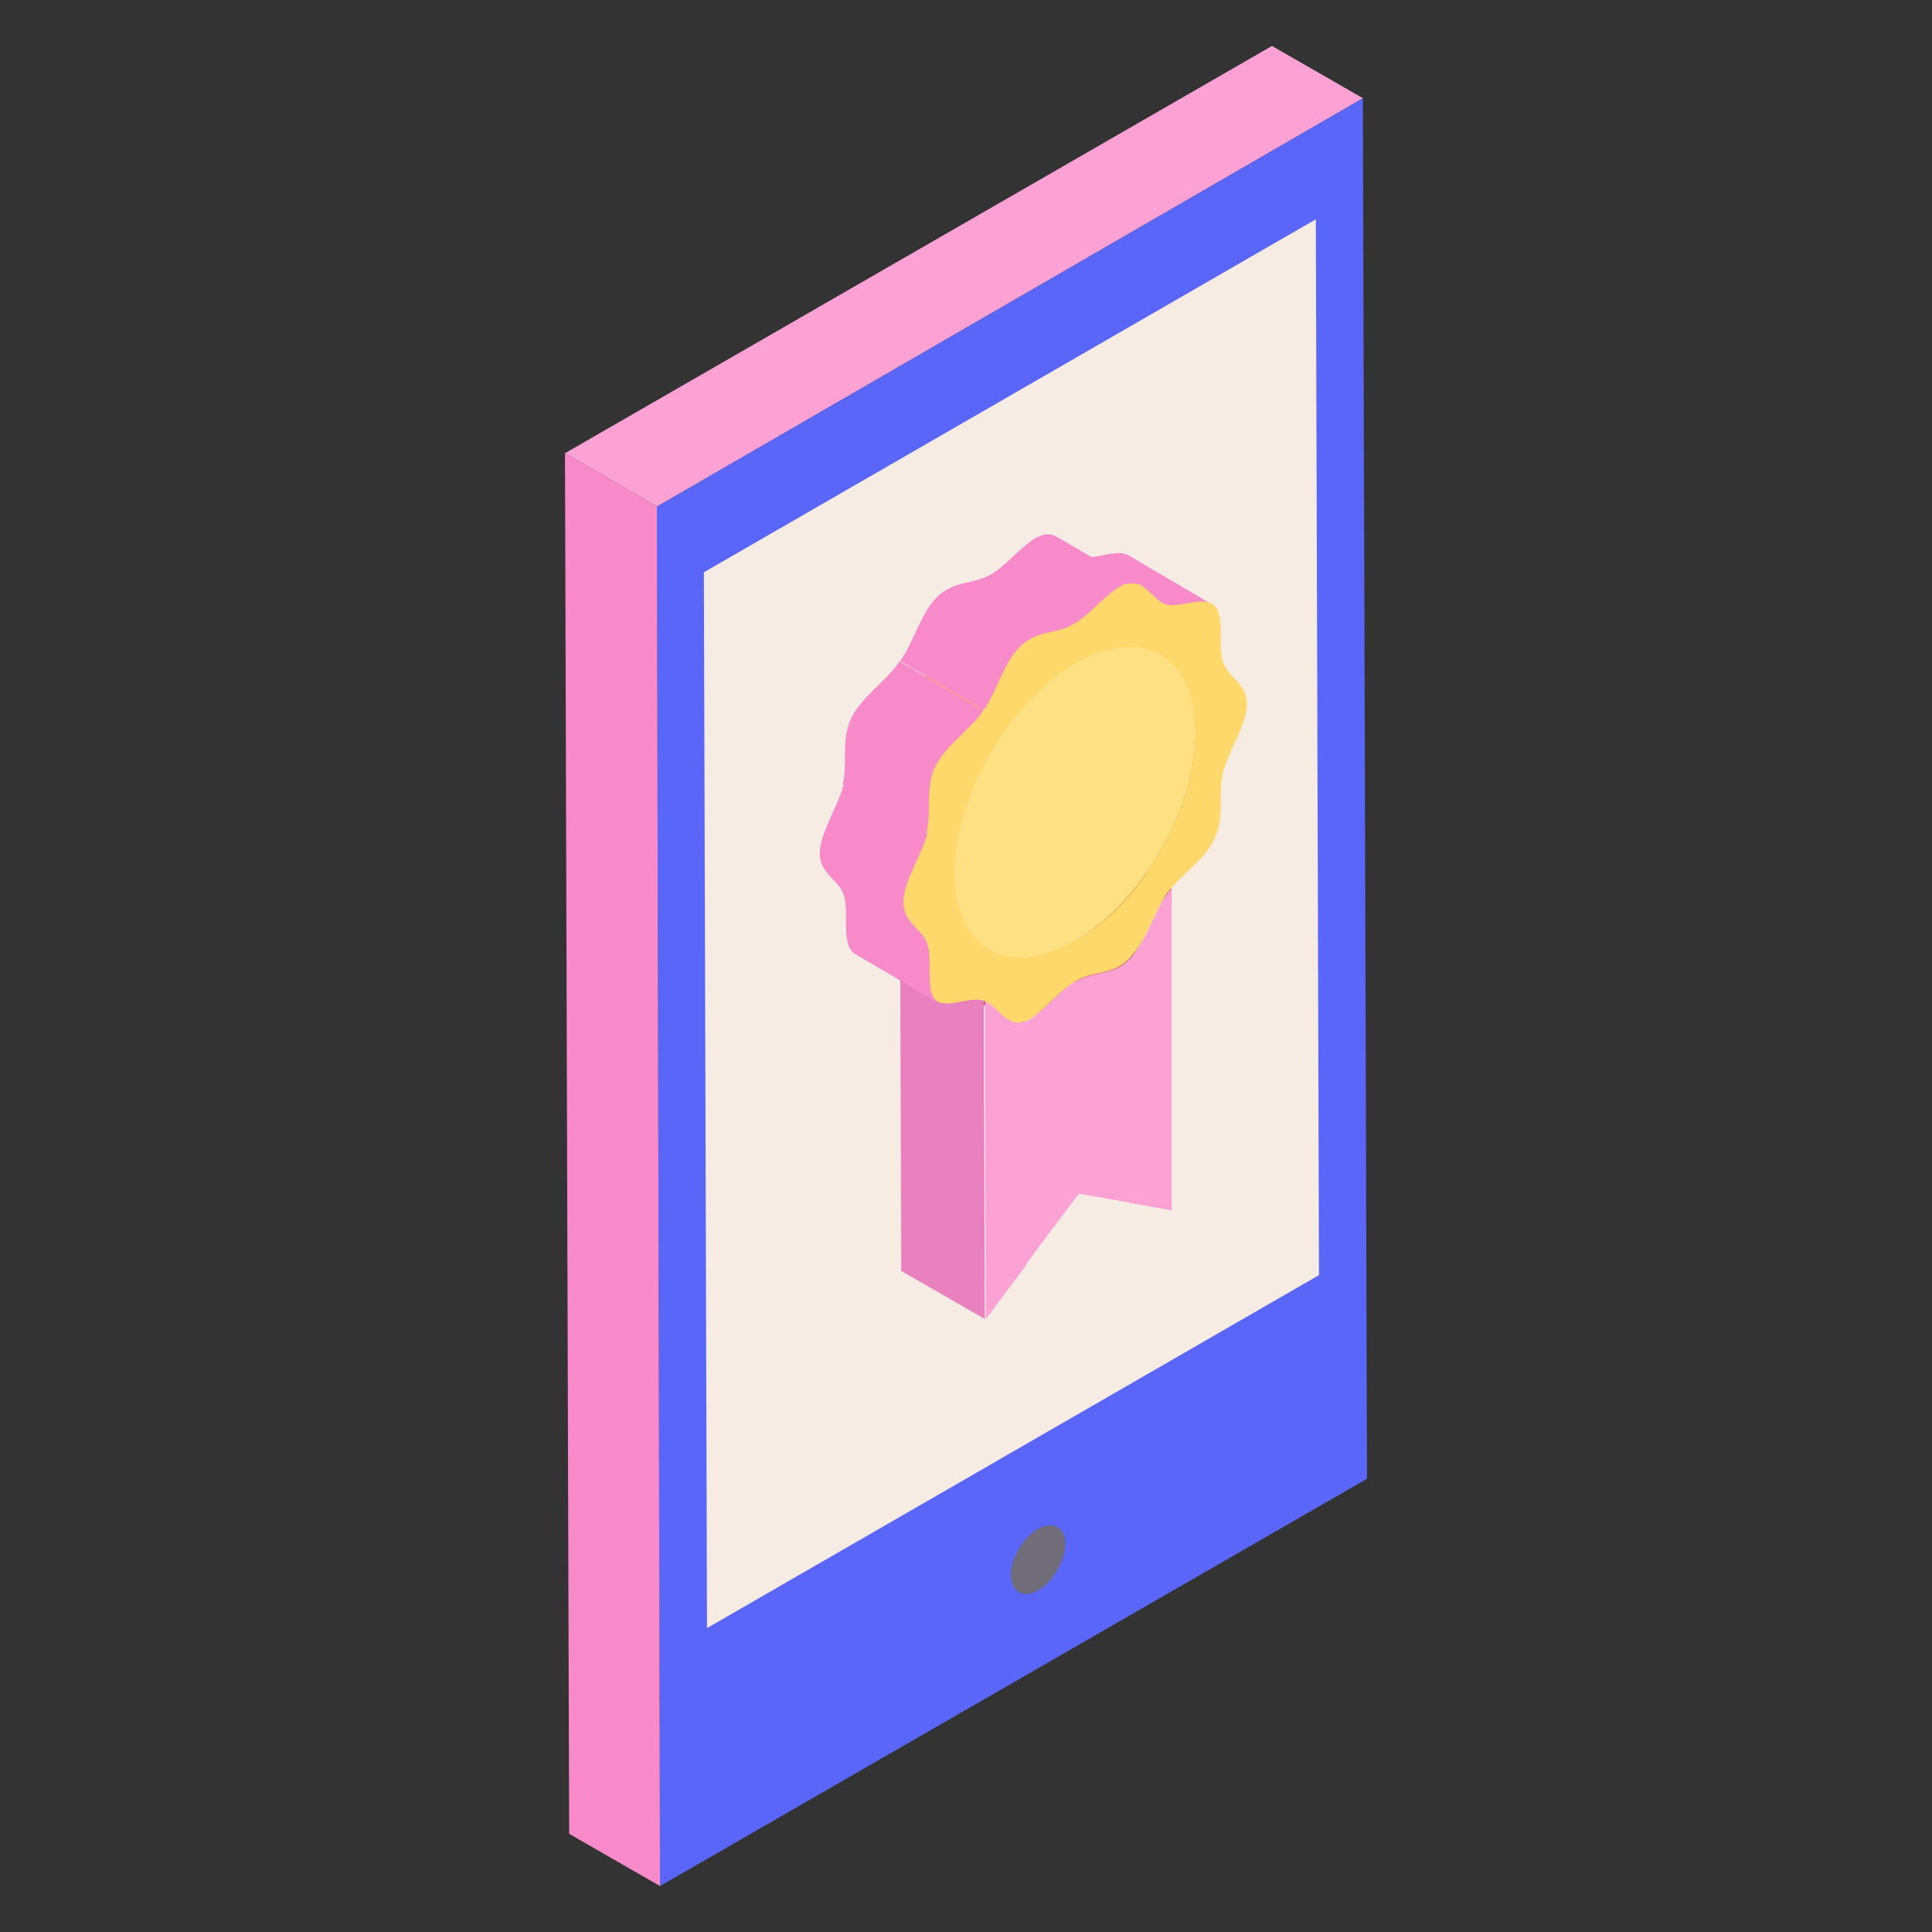 <?xml version="1.0" encoding="utf-8"?>
<!-- Generator: Adobe Illustrator 25.2.1, SVG Export Plug-In . SVG Version: 6.00 Build 0)  -->
<svg version="1.1" id="레이어_1" xmlns="http://www.w3.org/2000/svg" xmlns:xlink="http://www.w3.org/1999/xlink" x="0px"
	 y="0px" viewBox="0 0 185 185" style="enable-background:new 0 0 185 185;" xml:space="preserve">
<rect x="0" y="0" width="185" height="185" fill="#333333" stroke="none"/>
<style type="text/css">
	.st0{fill:none;stroke:#706D79;stroke-width:3.41;stroke-miterlimit:10;}
	.st1{fill:#706D79;}
	.st2{fill:#F98AC9;}
	.st3{fill:#5966F8;}
	.st4{fill:#F6ECE4;}
	.st5{fill:#C2982D;}
	.st6{fill:#F9F2ED;}
	.st7{fill:#DED9D5;}
	.st8{fill:#D6CFCA;}
	.st9{fill:#FCA1D4;}
	.st10{fill:#DE8685;}
	.st11{fill:#CA3937;}
	.st12{fill:#FBAC1F;}
	.st13{fill:#EA81BF;}
	.st14{fill:#FAB723;}
	.st15{fill:#FFD86C;}
	.st16{fill:#FFE184;}
</style>
<g>
	<polyline class="st0" points="-133.8,72 -107.5,103 -71.3,112.6 	"/>
	<path class="st1" d="M-109.8,106.4c2,1.2,4.6,0.5,5.9-1.4c1.2-1.9,0.6-4.4-1.4-5.6c-2-1.2-4.6-0.5-5.9,1.4
		S-111.8,105.3-109.8,106.4z"/>
	<path class="st0" d="M-62.2,110.1l-4.4-1c-2.8-0.7-5.6,0.9-6.3,3.6l0,0c-0.7,2.6,1,5.3,3.7,6l4.4,1"/>
	<path class="st2" d="M-205.6,90.9c0,23.3,14.7,72.4,44.2,72.4c1.3,0,2.5-0.1,3.7-0.2c29.5-3.6,40.5-49.9,40.5-72.2
		c0-22.1-17.9-40.3-40.6-42c-1.2-0.1-2.4-0.2-3.6-0.2C-185.8,48.8-205.6,67.6-205.6,90.9z"/>
	<path class="st3" d="M-198.4,90.9c0,22.3,13.6,68.6,40.8,72.2c29.5-3.6,40.5-49.9,40.5-72.2c0-22.1-17.9-40.3-40.6-42
		C-180.6,50.6-198.4,68.8-198.4,90.9z"/>
	<path class="st2" d="M-190.9,42.5v21.2h0c-0.1,2.8,1,5.6,3.5,8.1c1.3,1.4,3,2.6,5.1,3.8c11.5,6.3,30.1,6.3,41.7,0
		c5.9-3.3,8.8-7.6,8.7-11.8h0V42.5c0-5.2-1.5-10-4-14.2c-1.3-2.1-2.8-4-4.6-5.7c-5.3-5.1-12.7-8.2-20.8-8.2
		C-177.7,14.4-190.9,27-190.9,42.5z"/>
	<path class="st4" d="M-188.4,45.9v21.2h0c-0.1,1.6,0.3,3.1,1,4.7c1.3,1.4,3,2.6,5.1,3.8c11.5,6.3,30.1,6.3,41.7,0
		c5.9-3.3,8.8-7.6,8.7-11.8h0V42.5c0-5.2-1.5-10-4-14.2c-0.7-0.8-1.4-1.6-2.2-2.3c-5.3-5.1-12.7-8.2-20.8-8.2
		C-175.2,17.8-188.4,30.4-188.4,45.9z"/>
	<g>
		<path class="st1" d="M-140.6,53.7c5.9-3.3,8.8-7.6,8.7-11.8h0v10.3h0c0.1,4.3-2.8,8.6-8.7,11.8c-7.2,4-17.2,5.5-26.4,4.5
			c-2.7-0.3-4.7-2.5-4.7-5.1v0c0-3,2.7-5.3,5.8-5.1C-157.1,59-147.6,57.5-140.6,53.7z"/>
	</g>
	<g>
		<g>
			<path class="st2" d="M-125.4,93.8c-1,0.6-1.9,2-1.9,3.1c0,1.1,0.9,1.6,1.9,1c1-0.6,1.9-2,1.9-3.1
				C-123.5,93.7-124.4,93.2-125.4,93.8z"/>
		</g>
		<g>
			<path class="st2" d="M-132.8,97.9c-1,0.6-1.9,2-1.9,3.1c0,1.1,0.9,1.6,1.9,1c1-0.6,1.9-2,1.9-3.1
				C-130.9,97.8-131.8,97.3-132.8,97.9z"/>
		</g>
		<g>
			<path class="st2" d="M-140.2,102c-1,0.6-1.9,2-1.9,3.1c0,1.1,0.9,1.6,1.9,1c1-0.6,1.9-2,1.9-3.1
				C-138.3,101.8-139.2,101.4-140.2,102z"/>
		</g>
		<g>
			<path class="st2" d="M-128.5,102.8c-1.1,0.6-1.9,2-1.9,3.1c0,1.1,0.8,1.6,1.9,1c1-0.6,1.9-2,1.9-3.1
				C-126.6,102.7-127.4,102.2-128.5,102.8z"/>
		</g>
		<g>
			<path class="st2" d="M-135.9,106.9c-1,0.6-1.9,2-1.9,3.1c0,1.1,0.9,1.6,1.9,1c1-0.6,1.9-2,1.9-3.1
				C-134,106.7-134.8,106.3-135.9,106.9z"/>
		</g>
		<g>
			<path class="st2" d="M-143.3,110.9c-1,0.6-1.9,2-1.9,3.1c0,1.1,0.9,1.6,1.9,1c1-0.6,1.9-2,1.9-3.1
				C-141.4,110.8-142.2,110.3-143.3,110.9z"/>
		</g>
		<g>
			<path class="st2" d="M-128.5,110.4c-1.1,0.6-1.9,2-1.9,3.1c0,1.1,0.8,1.6,1.9,1c1-0.6,1.9-2,1.9-3.1
				C-126.6,110.3-127.4,109.9-128.5,110.4z"/>
		</g>
		<g>
			<path class="st2" d="M-135.8,114.5c-1,0.6-1.9,2-1.9,3.1c0,1.1,0.9,1.6,1.9,1c1-0.6,1.9-2,1.9-3.1
				C-134,114.4-134.8,113.9-135.8,114.5z"/>
		</g>
		<g>
			<path class="st2" d="M-143.2,118.6c-1,0.6-1.9,2-1.9,3.1c0,1.1,0.9,1.6,1.9,1c1-0.6,1.9-2,1.9-3.1
				C-141.4,118.5-142.2,118-143.2,118.6z"/>
		</g>
		<g>
			<path class="st2" d="M-128.5,118.6c-1.1,0.6-1.9,2-1.9,3.1c0,1.1,0.8,1.6,1.9,1c1-0.6,1.9-2,1.9-3.1
				C-126.6,118.5-127.4,118-128.5,118.6z"/>
		</g>
		<g>
			<path class="st2" d="M-135.8,122.6c-1,0.6-1.9,2-1.9,3.1c0,1.1,0.9,1.6,1.9,1c1-0.6,1.9-2,1.9-3.1
				C-134,122.5-134.8,122.1-135.8,122.6z"/>
		</g>
		<g>
			<path class="st2" d="M-143.2,126.7c-1,0.6-1.9,2-1.9,3.1c0,1.1,0.9,1.6,1.9,1c1-0.6,1.9-2,1.9-3.1
				C-141.4,126.6-142.2,126.1-143.2,126.7z"/>
		</g>
		<g>
			<path class="st2" d="M-147.6,106c-1,0.6-1.9,2-1.9,3.1c0,1.1,0.8,1.6,1.9,1c1-0.6,1.9-2,1.9-3.1
				C-145.7,105.9-146.6,105.5-147.6,106z"/>
		</g>
	</g>
	<polyline class="st0" points="-189.8,89.6 -204.1,127 -194,161.6 	"/>
	<path class="st1" d="M-193.4,96.4l1.6,0.6c1.7,0.6,3.6-0.1,4.3-1.8l2-4.7c0.9-2-0.2-4.4-2.3-5.2l0,0c-2.1-0.8-4.6,0.2-5.4,2.2
		l-2,4.7C-195.9,93.9-195.1,95.8-193.4,96.4z"/>
	<path class="st1" d="M-208.3,127c0,2.2,1.9,4.1,4.3,4.1c2.4,0,4.3-1.8,4.3-4.1c0-2.2-1.9-4.1-4.3-4.1
		C-206.4,123-208.3,124.8-208.3,127z"/>
	<path class="st0" d="M-187,167.7l-1.3-4.1c-0.8-2.6-3.7-4.1-6.5-3.3h0c-2.7,0.8-4.3,3.6-3.5,6.2l1.3,4.1"/>
</g>
<g>
	<g>
		<polygon class="st2" points="-148,275.9 -215.2,315 -228.7,307.2 -161.5,268.2 		"/>
	</g>
	<g>
		<polygon class="st5" points="-148,275.9 -148.1,297.2 -215.3,336.3 -215.2,315 		"/>
	</g>
	<g>
		<polygon class="st3" points="-215.2,315 -215.3,336.3 -228.7,328.5 -228.7,307.2 		"/>
	</g>
	<g>
		<polygon class="st6" points="-70.2,320.8 -137.5,359.9 -215.2,315 -148,275.9 		"/>
	</g>
	<g>
		<polygon class="st7" points="-70.2,320.8 -70.3,342.1 -137.5,381.2 -137.5,359.9 		"/>
	</g>
	<g>
		<polygon class="st8" points="-137.5,359.9 -137.5,381.2 -215.3,336.3 -215.2,315 		"/>
	</g>
	
		<rect x="-125.6" y="235.5" transform="matrix(0.613 0.79 -0.79 0.613 172.29 199.456)" class="st3" width="16.3" height="80.2"/>
	<polygon class="st2" points="-162.5,313.4 -161.3,312.9 -162.6,311.7 	"/>
	<polygon class="st2" points="-165.2,309.9 -164.5,308.8 -163.4,310.1 -163.8,310.7 	"/>
	<path class="st1" d="M-165.2,309.9l-2.6,3.9c-0.4,0.6,0.2,1.4,0.9,1.2l4.4-1.6c0.5-0.2,0.7-0.9,0.3-1.3c-0.6-0.7-1.2-1.4-1.7-2.2
		C-164.2,309.4-164.9,309.4-165.2,309.9z"/>
	<path class="st2" d="M-149.7,300.6l-5-6.4l-9.9,14.6c0.8,1.5,1.9,3,3.2,4.1l16.7-6L-149.7,300.6z"/>
	<g>
		<path class="st2" d="M-79.6,253.5c0.5,3.6-1.8,5.5-5.2,4.1c-3.4-1.4-6.5-5.4-7-9.1c-0.5-3.6,1.8-5.5,5.2-4.1
			C-83.3,245.8-80.1,249.9-79.6,253.5z"/>
	</g>
	<g>
		<path class="st3" d="M-83.3,252c0.2,1.5-0.8,2.2-2.1,1.7c-1.4-0.6-2.7-2.2-2.9-3.7c-0.2-1.5,0.8-2.2,2.1-1.7
			C-84.8,248.9-83.5,250.5-83.3,252z"/>
	</g>
	<g>
		<path class="st3" d="M-143,302.7c0.5,3.6-1.8,5.5-5.2,4.1c-3.4-1.4-6.5-5.4-7-9.1c-0.5-3.6,1.8-5.5,5.2-4.1
			C-146.7,295-143.5,299-143,302.7z"/>
	</g>
</g>
<g>
	<polygon class="st3" points="62.9,48.5 63.2,180.6 130.9,141.6 130.5,9.4 	"/>
	<polygon class="st4" points="67.4,54.8 67.7,155.9 126.3,122.1 126,21 	"/>
	<polygon class="st2" points="62.9,48.5 54.1,43.4 54.5,175.6 63.2,180.6 	"/>
	<polygon class="st9" points="130.5,9.4 121.8,4.4 54.1,43.4 62.9,48.5 	"/>
	<g>
		<path class="st1" d="M99.4,146.4c-1.4,0.8-2.6,2.8-2.6,4.4c0,1.6,1.2,2.3,2.6,1.5c1.4-0.8,2.6-2.8,2.6-4.5
			C102,146.3,100.9,145.6,99.4,146.4z"/>
	</g>
	<g>
		<g>
			<path class="st10" d="M100.1,87.3L100.1,87.3c2.7,1.6,5.3,3.1,8,4.7l0,0c0,0,0,0,0,0C105.4,90.4,102.8,88.9,100.1,87.3
				c2.7,1.6,5.4,3.1,8,4.7c0.1-0.1,0.2-0.2,0.3-0.3c-2.7-1.5-5.3-3.1-8-4.6c2.7,1.5,5.3,3.1,8,4.6l0,0l-8-4.7
				C100.3,87.1,100.2,87.2,100.1,87.3z"/>
		</g>
		<g>
			<path class="st11" d="M104.2,80.4c-0.2,0.2-0.3,0.4-0.5,0.6l8,4.7c0.2-0.2,0.3-0.4,0.5-0.6C109.8,83.6,106.6,81.8,104.2,80.4z"/>
		</g>
		<g>
			<path class="st11" d="M103.7,81c-1.2,1.8-2,4.5-3.4,6l8,4.7c1.4-1.6,2.1-4.3,3.4-6C109.3,84.3,106.1,82.4,103.7,81z"/>
		</g>
		<g>
			<path class="st9" d="M111.7,85.7c-1.2,1.8-2,4.5-3.4,6l0,23.5l3.9,0.7L112.2,85C112.1,85.2,111.9,85.4,111.7,85.7z"/>
		</g>
		<g>
			<path class="st10" d="M100.1,87.3c-0.2,0.2-0.5,0.4-0.8,0.6c2.7,1.6,5.3,3.1,8,4.7c0.3-0.2,0.5-0.3,0.8-0.6
				C105.4,90.4,102.8,88.9,100.1,87.3z"/>
		</g>
		<g>
			<path class="st10" d="M99.3,87.9c-1.4,0.8-2.9,0.6-4.3,1.5l8,4.7c1.4-0.8,3-0.7,4.3-1.5l0,0C104.7,91,102,89.4,99.3,87.9
				L99.3,87.9z"/>
		</g>
		<g>
			<path class="st9" d="M103,94c-1.4,0.8-3,2.8-4.3,3.6c-0.2,0.1-0.3,0.2-0.5,0.2l0,23.3l5.1-6.8l5.1,0.9l0-23.5
				c-0.1,0.1-0.2,0.2-0.3,0.3c-0.2,0.2-0.5,0.4-0.8,0.6C106,93.3,104.4,93.2,103,94z"/>
		</g>
		<g>
			<path class="st10" d="M90.1,93.1c2.7,1.6,5.3,3.1,8,4.7c0.2-0.1,0.3-0.1,0.5-0.2c-2.7-1.5-5.3-3.1-8-4.6c2.7,1.5,5.3,3.1,8,4.6
				l0,0c1.4-0.8,2.9-2.7,4.3-3.6l-8-4.7c-1.4,0.8-3,2.8-4.3,3.6C90.5,93,90.3,93.1,90.1,93.1z"/>
		</g>
		<g>
			<path class="st11" d="M90.1,93.1c-0.1,0-0.2,0.1-0.3,0.1l8,4.7c0.1,0,0.2,0,0.3-0.1C95.7,96.4,92.5,94.5,90.1,93.1z"/>
		</g>
		<g>
			<path class="st12" d="M86.7,91.3c0.7,0.4,1.3,1.2,2,1.7l8,4.7c-0.7-0.4-1.3-1.2-2-1.7C92.3,94.6,89.1,92.7,86.7,91.3z"/>
		</g>
		<g>
			<path class="st11" d="M89.9,93.2c-0.5,0.1-0.9,0-1.2-0.2l8,4.7c0.4,0.2,0.7,0.3,1.2,0.2L89.9,93.2L89.9,93.2z"/>
		</g>
		<g>
			<path class="st9" d="M97.9,97.9c-1.6,0.3-2.3-1.7-3.6-2.1l0.1,30.5l3.9-5.2l0-23.3C98.1,97.8,98,97.8,97.9,97.9z"/>
		</g>
		<g>
			<path class="st11" d="M86.7,91.3c-0.1-0.1-0.3-0.1-0.4-0.2l8,4.7c0.2,0,0.3,0.1,0.4,0.2C92.3,94.6,89.1,92.7,86.7,91.3z"/>
		</g>
		<g>
			<polygon class="st13" points="94.2,95.8 86.2,91.1 86.3,121.7 94.3,126.3 			"/>
		</g>
		<g>
			<path class="st12" d="M95,85.5c-3.2,1.8-6.1,2-8.2,0.8c2.7,1.6,5.3,3.1,8,4.7c2.1,1.2,5,1,8.2-0.8C100.6,88.7,97.4,86.9,95,85.5z
				"/>
		</g>
		<g>
			<path class="st14" d="M86.8,86.3l8,4.7c-2.1-1.2-3.4-3.8-3.4-7.4c0-7.3,5.1-16.2,11.5-19.9l-8-4.7c-6.4,3.7-11.5,12.6-11.5,19.9
				C83.4,82.5,84.7,85.1,86.8,86.3z"/>
		</g>
		<g>
			<path class="st12" d="M86.8,86.3C86.8,86.3,86.8,86.3,86.8,86.3l8,4.6c0,0,0,0,0,0C92.1,89.4,89.5,87.8,86.8,86.3z"/>
		</g>
		<g>
			<path class="st12" d="M106.5,65.5c0,7.3-5.1,16.2-11.5,19.9l8,4.7c6.4-3.7,11.5-12.6,11.5-19.9c0-3.6-1.3-6.2-3.4-7.4l-8-4.7
				C105.2,59.4,106.4,61.9,106.5,65.5z"/>
		</g>
		<g>
			<path class="st2" d="M103.7,53.3c-0.2,0-0.3-0.1-0.5-0.2l8,4.7c0.1,0.1,0.3,0.2,0.5,0.2c1.2,0.3,3.3-0.7,4.4-0.1l-8-4.7
				C107,52.5,104.9,53.6,103.7,53.3z"/>
		</g>
		<g>
			<path class="st14" d="M111.1,62.8l-8-4.7c-2.1-1.2-5-1-8.2,0.8l8,4.7C106.1,61.8,109,61.6,111.1,62.8z"/>
		</g>
		<g>
			<path class="st15" d="M89.5,73.4c1-2.1,3.3-3.5,4.6-5.4c1.3-1.9,2.1-4.8,3.7-6.3c0.2-0.2,0.5-0.4,0.8-0.6
				c1.4-0.8,2.9-0.6,4.3-1.5c1.4-0.8,3-2.8,4.3-3.5c0.3-0.2,0.5-0.3,0.8-0.3c1.6-0.3,2.4,1.7,3.7,2.1c1.3,0.3,3.6-0.9,4.6,0.1
				c1,1,0.3,3.9,0.8,5.4c0.5,1.5,2.3,2,2.3,4c0,2-1.8,4.6-2.3,6.6c-0.5,2.1,0.2,4.3-0.8,6.3c-0.8,1.8-2.7,3.1-4.1,4.7
				c-0.2,0.2-0.3,0.4-0.5,0.6c-1.2,1.8-2,4.5-3.4,6c-0.1,0.1-0.2,0.2-0.3,0.3c-0.2,0.2-0.5,0.4-0.8,0.6c-1.4,0.8-2.9,0.6-4.3,1.5
				c-1.4,0.8-3,2.8-4.3,3.6c-0.2,0.1-0.3,0.2-0.5,0.2c-0.1,0-0.2,0.1-0.3,0.1c-1.6,0.3-2.3-1.7-3.7-2.1c-1.3-0.4-3.6,0.9-4.6-0.1
				c-1-1-0.3-3.9-0.8-5.4c-0.5-1.5-2.3-2-2.3-4c0-2,1.8-4.6,2.3-6.6C89.2,77.6,88.6,75.5,89.5,73.4z M103,90.1
				c6.4-3.7,11.5-12.6,11.5-19.9c0-7.3-5.2-10.3-11.6-6.6c-6.4,3.7-11.5,12.6-11.5,19.9C91.4,90.8,96.6,93.8,103,90.1"/>
		</g>
		<g>
			
				<ellipse transform="matrix(0.502 -0.865 0.865 0.502 -15.238 127.236)" class="st16" cx="102.9" cy="76.9" rx="16.3" ry="9.4"/>
		</g>
		<g>
			<path class="st2" d="M81.6,91.1c0.1,0.1,0.1,0.1,0.2,0.2l8,4.7c-0.1,0-0.2-0.1-0.2-0.2c-1-1-0.3-3.9-0.8-5.4
				c-0.5-1.5-2.3-2-2.3-4c0-2,1.8-4.6,2.3-6.6l-8-4.7c-0.5,2-2.3,4.7-2.3,6.6c0,2,1.8,2.5,2.3,4C81.3,87.2,80.6,90.1,81.6,91.1z"/>
		</g>
		<g>
			<path class="st2" d="M89.8,57.1c-1.6,1.5-2.3,4.4-3.6,6.2c2.7,1.6,5.3,3.1,8,4.7c1.3-1.9,2-4.8,3.6-6.2c0.2-0.2,0.5-0.4,0.8-0.6
				l0,0c1.4-0.8,2.9-0.6,4.3-1.5l0,0c1.4-0.8,3-2.8,4.3-3.5c0.3-0.2,0.5-0.3,0.8-0.3c0.5-0.1,0.9,0,1.2,0.2l-8-4.7
				c-0.4-0.2-0.7-0.3-1.2-0.2c-0.2,0-0.5,0.2-0.8,0.3c-1.4,0.8-2.9,2.7-4.3,3.5c-1.4,0.8-3,0.7-4.3,1.5l0,0
				C90.3,56.7,90,56.9,89.8,57.1z"/>
		</g>
		<g>
			<path class="st2" d="M81.5,68.8c-1,2.1-0.3,4.2-0.8,6.3l8,4.7c0.5-2.1-0.1-4.3,0.8-6.3c1-2.1,3.3-3.5,4.6-5.4l0,0c0,0,0,0,0-0.1
				c-2.7-1.6-5.3-3.1-8-4.7c0,0,0,0,0,0.1l0,0C84.8,65.3,82.5,66.7,81.5,68.8z"/>
		</g>
	</g>
</g>
</svg>

